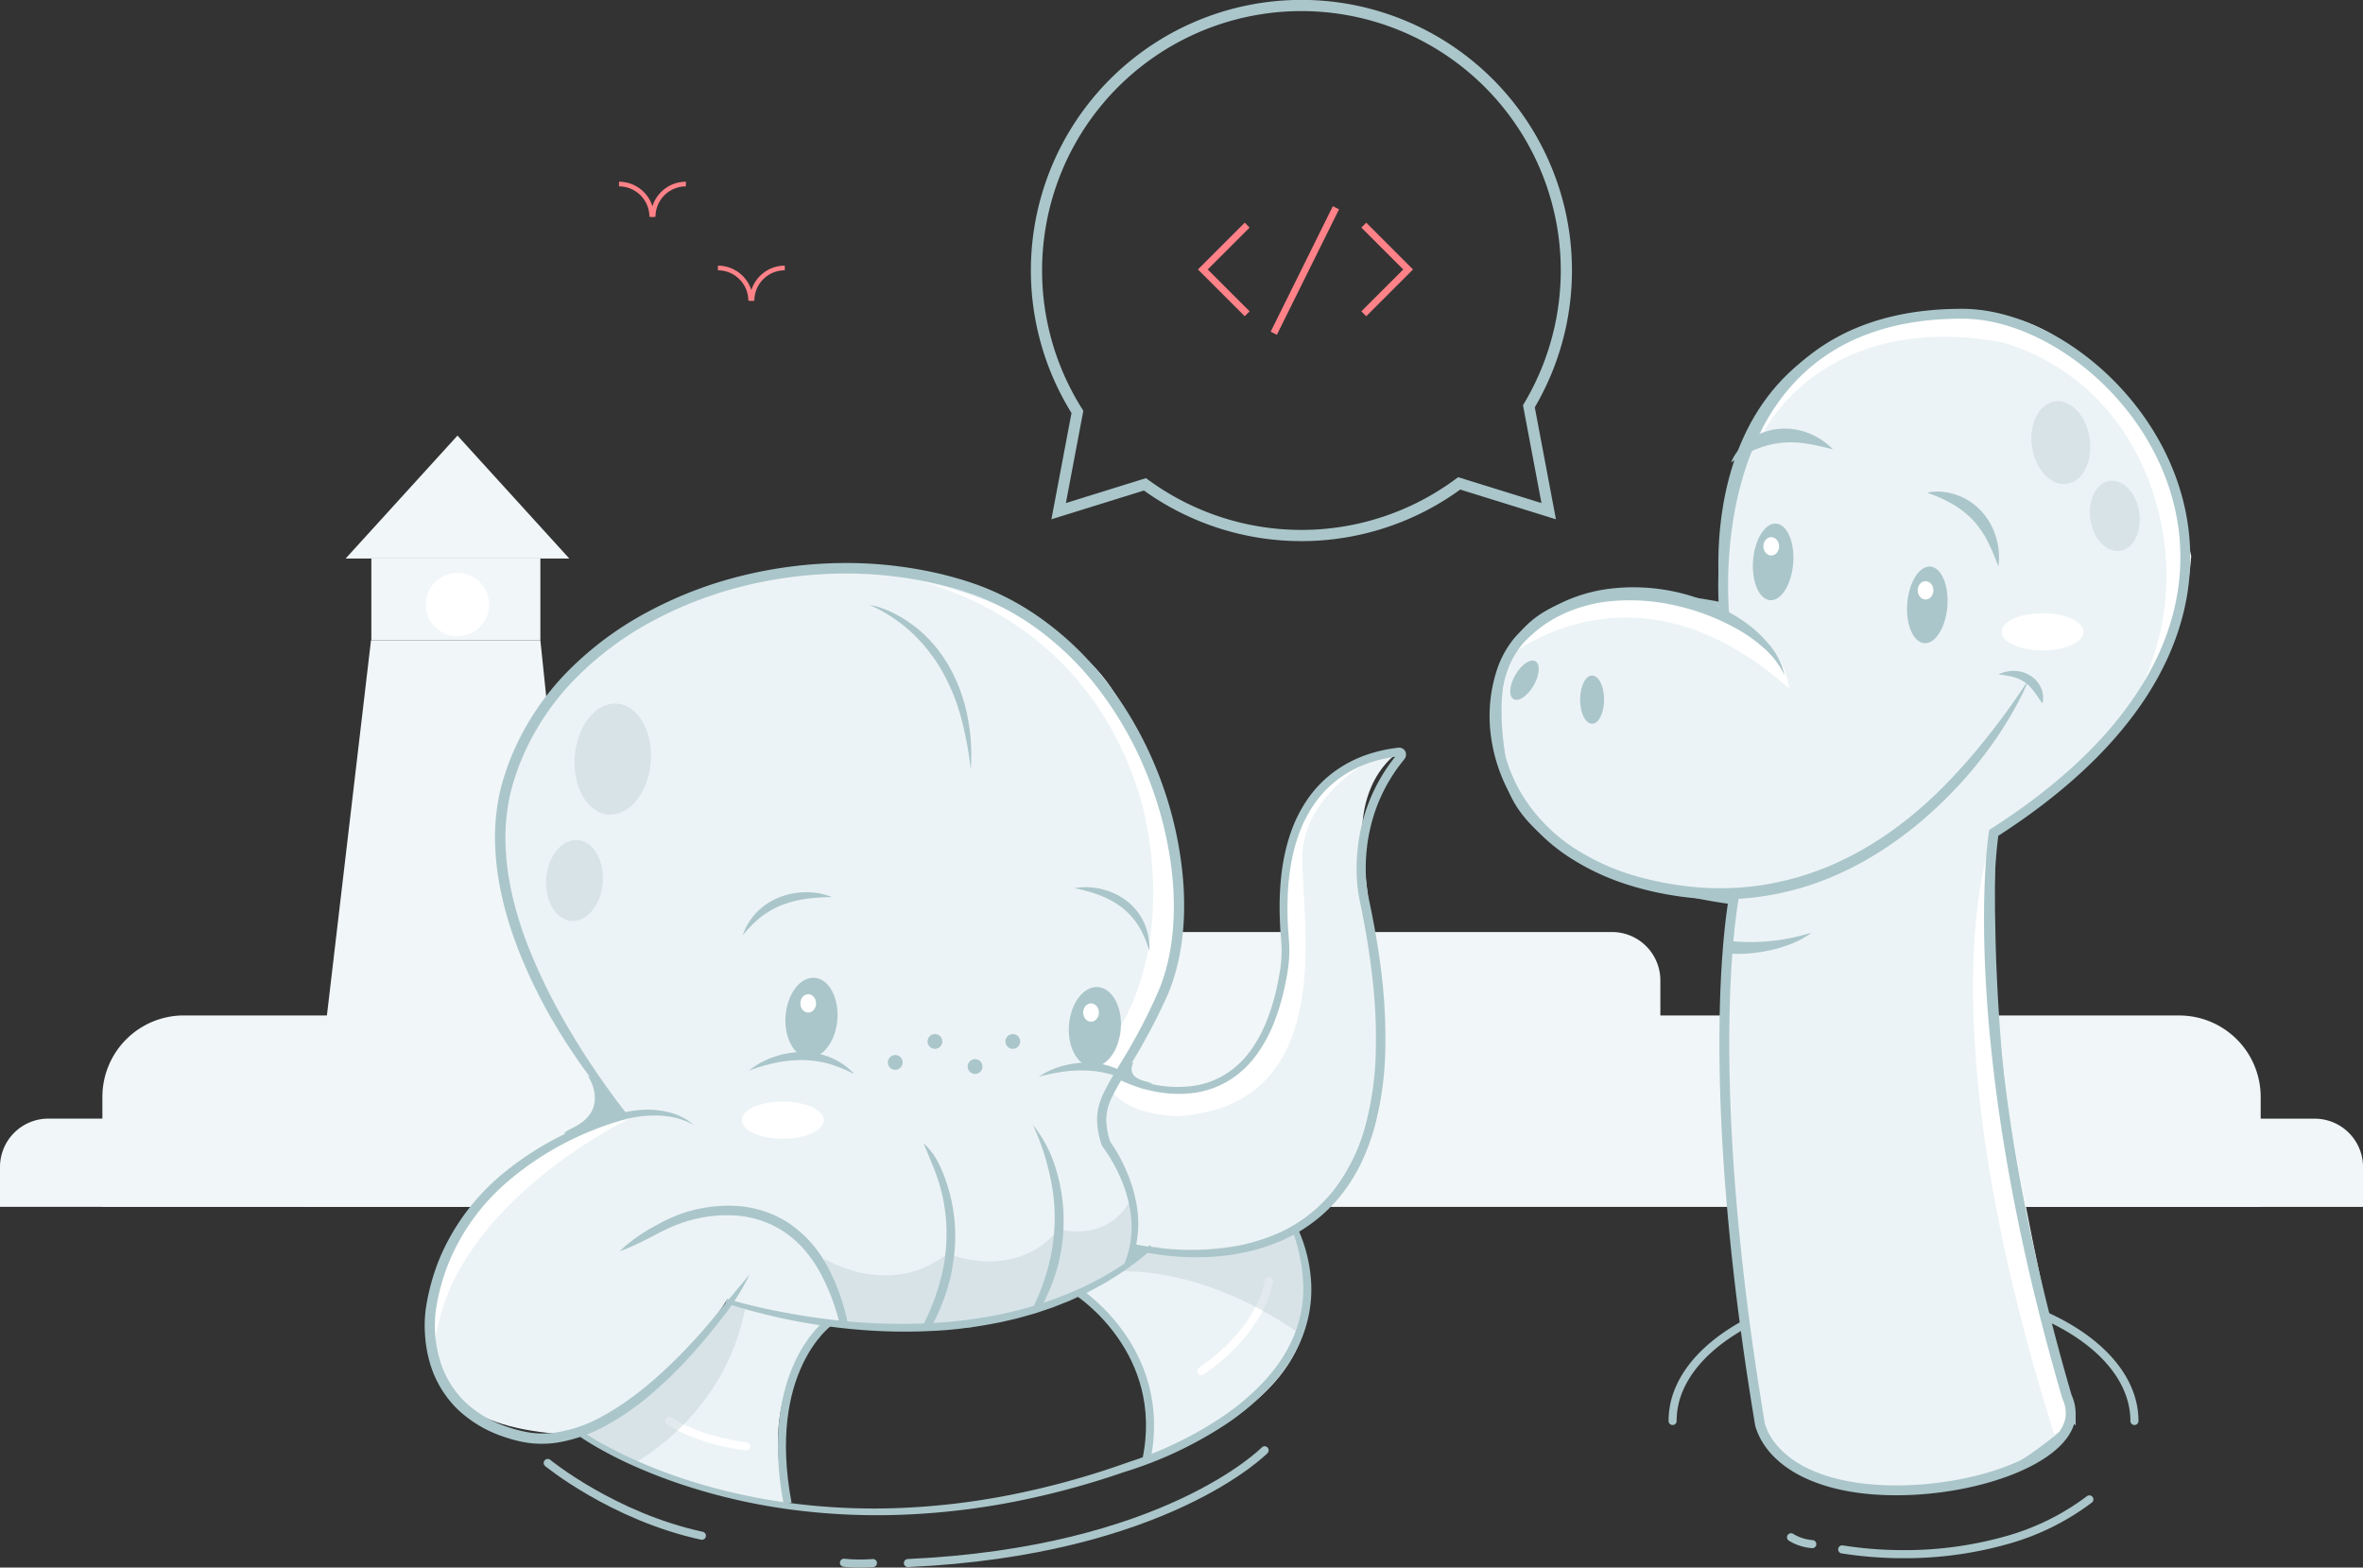 <svg id="Layer_1" data-name="Layer 1" xmlns="http://www.w3.org/2000/svg" viewBox="0 0 928.19 615.77"><rect x="0" y="0" width="928.19" height="615.77" fill="#333333" stroke="none"/><defs><style>.cls-1twlyc56{fill:#f1f6f8;}.cls-1twlyc561,.cls-2twlyc56{fill:#fff;}.cls-1twlyc562,.cls-1twlyc563,.cls-1twlyc564,.cls-3,.cls-5,.cls-8,.cls-9{fill:none;}.cls-1twlyc563,.cls-3{stroke:#ff8288;}.cls-1twlyc560,.cls-1twlyc562,.cls-1twlyc563,.cls-1twlyc564,.cls-3,.cls-5,.cls-8,.cls-9{stroke-miterlimit:10;}.cls-1twlyc560,.cls-3{stroke-width:1.83px;}.cls-1twlyc560,.cls-4{fill:#ecf3f6;}.cls-5{stroke:#fff;}.cls-5,.cls-9{stroke-linecap:round;}.cls-5,.cls-8,.cls-9{stroke-width:3.17px;}.cls-6{fill:#baccd3;opacity:0.4;}.cls-7{fill:#aac6ca;}.cls-1twlyc560,.cls-1twlyc562,.cls-1twlyc564,.cls-8,.cls-9{stroke:#aac6ca;}.cls-1twlyc561{fill-rule:evenodd;}.cls-1twlyc562{stroke-width:3.87px;}.cls-1twlyc563{stroke-width:2.72px;}.cls-1twlyc564{stroke-width:4.4px;}</style></defs><title>ssmentor</title><path class="cls-1twlyc56" d="M40.18,398.91H306a0,0,0,0,1,0,0V442.1a32,32,0,0,1-32,32H40.18a0,0,0,0,1,0,0V398.91A0,0,0,0,1,40.18,398.91Z" transform="translate(346.22 872.99) rotate(-180)"/><path class="cls-1twlyc56" d="M0,439.44H176.23a0,0,0,0,1,0,0V455.1a19,19,0,0,1-19,19H0a0,0,0,0,1,0,0V439.44A0,0,0,0,1,0,439.44Z" transform="translate(176.23 913.52) rotate(-180)"/><path class="cls-1twlyc56" d="M156.43,398.91H856a32,32,0,0,1,32,32v43.19a0,0,0,0,1,0,0H156.43a0,0,0,0,1,0,0V398.91A0,0,0,0,1,156.43,398.91Z"/><path class="cls-1twlyc56" d="M752,439.44H909.2a19,19,0,0,1,19,19v15.66a0,0,0,0,1,0,0H752a0,0,0,0,1,0,0V439.44A0,0,0,0,1,752,439.44Z"/><path class="cls-1twlyc56" d="M243.64,366.12H633.19a19,19,0,0,1,19,19v15.66a0,0,0,0,1,0,0H243.64a0,0,0,0,1,0,0V366.12a0,0,0,0,1,0,0Z"/><polygon class="cls-1twlyc56" points="235.41 474.09 119.58 474.09 145.73 251.52 212.26 251.52 235.41 474.09"/><polygon class="cls-1twlyc56" points="135.76 219.41 179.7 171.11 223.63 219.41 135.76 219.41"/><rect class="cls-1twlyc56" x="145.87" y="219.41" width="66.39" height="32.11" transform="translate(358.13 470.94) rotate(-180)"/><circle class="cls-2twlyc56" cx="179.7" cy="237.49" r="12.45"/><path class="cls-3" d="M308.26,105.27a12.86,12.86,0,0,0-12.86,12.86"/><path class="cls-3" d="M282,105.27a12.86,12.86,0,0,1,12.86,12.86"/><path class="cls-3" d="M269.42,72.3a12.86,12.86,0,0,0-12.86,12.86"/><path class="cls-3" d="M243.15,72.3A12.86,12.86,0,0,1,256,85.16"/><path class="cls-4" d="M239.32,430.5s-91.23-104.94-7.68-172c0,0,69.87-64,164.73-20.93,0,0,61.19,31.57,66.32,108,0,0,1.38,41.48-21.24,72.84,0,0-.29,10.93,23.82,9.85,0,0,34.2-.14,39.59-52.61,0,0-11-75.29,44.61-80.25,0,0-16.26,9.6-14.29,37S557,460.5,508.7,482.87c0,0-27.17,16.38-59.95,7.66,0,0-15.19,19.57-46,25S340,521.61,340,521.61l-21.24-3-25.8-5.85-7.72-1.75s-32.83,55-66.92,52.15-58.4-17-46.64-60.06,67.25-66.1,67.25-66.1Z"/><path class="cls-2twlyc56" d="M249.16,438.37s-72,33.76-78.25,89.26C170.91,527.63,161,461.3,249.16,438.37Z"/><path class="cls-2twlyc56" d="M334,223.23s86.14,2.41,113.39,88.4c0,0,21.12,63.55-18.57,107.4l12.68,2.91,12.7-27.79,9-26.49v-26.3s-.31-32.13-26.91-71.41S334,223.23,334,223.23Z"/><path class="cls-2twlyc56" d="M541.14,297s-29.61,14.21-29.61,40.14,13.94,96.83-48.4,101.28c0,0-19.46.37-26.91-10.4l5.25-6s4.85,5.76,14.33,6,33.94.66,41-21.77,7-15.65,7-15.65l.83-17,.78-33.62S506.56,305.32,541.14,297Z"/><path class="cls-4" d="M508.7,482.87s32.81,60.38-58.89,89.53c0,0,13.19-36.44-26.05-64.64,0,0,20.93-12.18,25-17.23C448.75,490.53,490.2,499.7,508.7,482.87Z"/><path class="cls-5" d="M498.42,503.15s-2,18.65-26.57,35.46"/><path class="cls-6" d="M439.27,499.51s31.56-3.17,71.07,24.27c0,0,5.72-18.26.77-34,0,0,1.95-11.45-14.36-1.56l-37.06,4.08S450.37,482.93,439.27,499.51Z"/><path class="cls-6" d="M323.58,494.32s25.45,16.2,48.64-1.88c0,0,26.3,11.33,43.7-9.57,0,0,20.61,6,29.1-13.63,0,0,1.06,16.44-1.37,24.37l-4.38,5.9-14.47,8.95L409.73,514,381,521.55l-48.29-.95Z"/><path class="cls-4" d="M325.48,519.59s-30.28,24-16.12,71c0,0-57-6.65-81.07-27.19,0,0,30.72-9.15,59.11-52.63Z"/><path class="cls-5" d="M262.8,558.19s10.52,7.42,30.3,10"/><path class="cls-6" d="M249.23,574.69s36-18.75,43.7-61.88l-7.72-1.75s-33.18,47-56.47,52.15Z"/><path class="cls-7" d="M444,490.48c.92-4,.21-1.12.46-2l.09,0,.21.06.43.1.88.19,1.79.34c1.19.22,2.4.4,3.6.58,2.41.35,4.84.63,7.26.82a110.94,110.94,0,0,0,14.58.3,79.59,79.59,0,0,0,28.19-6.18,57.86,57.86,0,0,0,22.56-17.37,72.56,72.56,0,0,0,12.46-25.82,123.37,123.37,0,0,0,3.91-28.81A206,206,0,0,0,539,383.47c-1.11-9.72-2.75-19.41-4.76-29a62.1,62.1,0,0,1-1.34-15.12,72.85,72.85,0,0,1,1.93-15A68.61,68.61,0,0,1,548,297.29l.59-.74.29-.37L549,296l-.05.07a.6.6,0,0,0,0,.5.78.78,0,0,0,.54.47.52.52,0,0,0,.17,0s.13,0,0,0l-.46.06-.89.12-1.79.27a57,57,0,0,0-7,1.63,45.29,45.29,0,0,0-12.79,6.17,42,42,0,0,0-10.08,10A50.89,50.89,0,0,0,510.08,328c-3.22,9.06-4.35,18.84-4.36,28.56,0,2.43.06,4.87.2,7.3s.37,4.82.49,7.4a53.54,53.54,0,0,1-.26,7.6c-.28,2.54-.75,5-1.23,7.43a91.43,91.43,0,0,1-4.11,14.45,57.32,57.32,0,0,1-7.07,13.37,38.34,38.34,0,0,1-11.14,10.42,35.8,35.8,0,0,1-14.46,4.89,47.45,47.45,0,0,1-15.14-.78,55.92,55.92,0,0,1-14.22-5l1-1.84a53.91,53.91,0,0,0,6.75,2.54,62.94,62.94,0,0,0,7,1.74,46.72,46.72,0,0,0,14.29.6,33,33,0,0,0,13.32-4.55,35.51,35.51,0,0,0,10.27-9.69,54.49,54.49,0,0,0,6.66-12.72,87.14,87.14,0,0,0,3.92-14c.46-2.39.92-4.79,1.16-7.15a49.05,49.05,0,0,0,.22-7.17c-.11-2.34-.41-4.88-.52-7.35s-.22-5-.22-7.47c0-10,1.08-20.08,4.43-29.64A54.58,54.58,0,0,1,514,313.38a45.54,45.54,0,0,1,10.82-10.77,48.42,48.42,0,0,1,13.71-6.67,59.37,59.37,0,0,1,7.4-1.76l1.87-.29.94-.13.46-.06a3.09,3.09,0,0,1,.47,0,2.73,2.73,0,0,1,.62.09,2.63,2.63,0,0,1,1.84,1.67,2.91,2.91,0,0,1-.48,2.75l-.15.18-.28.36-.56.71a65,65,0,0,0-12.38,25.75,68.56,68.56,0,0,0-1.79,14.27,58.74,58.74,0,0,0,1.32,14.27c2.06,9.7,3.77,19.47,4.91,29.33a210,210,0,0,1,1.41,29.78A126.23,126.23,0,0,1,540,442.47a85.05,85.05,0,0,1-5.22,14.16,67.77,67.77,0,0,1-8,12.84,61.08,61.08,0,0,1-24,18.15,82.35,82.35,0,0,1-29.31,6.19,106.7,106.7,0,0,1-15-.55c-2.48-.28-4.95-.63-7.4-1.08-1.23-.22-2.45-.48-3.67-.76l-1.82-.45-.92-.25-.46-.13-.24-.07-.13,0c.2-.9-.63,1.93.27-2.07Z"/><ellipse class="cls-7" cx="318.73" cy="399.73" rx="15.71" ry="10.2" transform="translate(-105.16 685.55) rotate(-85.42)"/><ellipse class="cls-7" cx="430.04" cy="403.38" rx="15.71" ry="10.2" transform="translate(-6.36 799.86) rotate(-85.42)"/><path class="cls-7" d="M329.82,520a83.86,83.86,0,0,0-7.89-20.51,52.21,52.21,0,0,0-6.24-8.85,39.75,39.75,0,0,0-8.08-7,39.31,39.31,0,0,0-20.27-6.23,51.77,51.77,0,0,0-10.82.75c-1.79.31-3.57.7-5.32,1.17q-1.32.36-2.61.78c-.42.15-.85.29-1.26.45l-.62.24-.28.11-.12.06-.05,0,.13-.08-.49.23c-.32.1-.85.3-1.29.48l-1.39.6c-.93.41-1.85.86-2.78,1.31-1.85.91-3.67,1.9-5.51,2.85s-3.72,1.87-5.62,2.75a59.78,59.78,0,0,1-5.88,2.4,47.37,47.37,0,0,1,4.83-4.16q2.52-1.91,5.21-3.57c1.79-1.11,3.64-2.13,5.51-3.13.93-.5,1.88-1,2.84-1.45.49-.24,1-.47,1.48-.69s.95-.42,1.63-.66l-.49.24.29-.17.11-.05.2-.1.36-.15.69-.29,1.38-.51c.92-.33,1.84-.62,2.77-.9a57.75,57.75,0,0,1,5.64-1.34,55.47,55.47,0,0,1,11.59-.93,42.27,42.27,0,0,1,22.25,6.74,47.35,47.35,0,0,1,15.43,17.32,81.56,81.56,0,0,1,7.75,21.57Z"/><path class="cls-7" d="M228.94,562.45a106.76,106.76,0,0,0,9.32,5.58q4.8,2.58,9.79,4.85a200.75,200.75,0,0,0,20.37,8,230,230,0,0,0,42.65,9.64,254.39,254.39,0,0,0,43.71,1.8,283.18,283.18,0,0,0,43.43-5.36,321.78,321.78,0,0,0,42.25-11.6l2.6-.91,1.33-.46,1.28-.41c1.71-.57,3.41-1.2,5.1-1.85,3.39-1.3,6.73-2.74,10-4.27a142.5,142.5,0,0,0,18.95-10.66,95.15,95.15,0,0,0,16.55-13.9,69,69,0,0,0,6.71-8.38,55.77,55.77,0,0,0,5.1-9.39,48.49,48.49,0,0,0,3.84-20.8,69.58,69.58,0,0,0-4.28-21l2.08-.83a59.15,59.15,0,0,1,5.33,21.73,50.89,50.89,0,0,1-4,22.15,58.7,58.7,0,0,1-5.39,9.92,71.75,71.75,0,0,1-7,8.79,99,99,0,0,1-17.09,14.37,155,155,0,0,1-40.1,18.83,322.66,322.66,0,0,1-42.65,11.53A286.44,286.44,0,0,1,354.89,595a257.57,257.57,0,0,1-44.15-2,233,233,0,0,1-43.08-9.9A206.52,206.52,0,0,1,247.08,575c-3.35-1.55-6.66-3.19-9.91-5a107.89,107.89,0,0,1-9.54-5.76Z"/><path class="cls-7" d="M294.2,420.56a31,31,0,0,1,9.8-5.37,33.77,33.77,0,0,1,11.18-1.92,28.41,28.41,0,0,1,11.19,2.2,25.37,25.37,0,0,1,9.18,6.47,55.85,55.85,0,0,0-10-4.06,41.46,41.46,0,0,0-10.37-1.46,50.69,50.69,0,0,0-10.52,1.07A71.18,71.18,0,0,0,294.2,420.56Z"/><path class="cls-7" d="M408,423a31.07,31.07,0,0,1,10.23-4.49,33.81,33.81,0,0,1,11.31-.94,28.39,28.39,0,0,1,11,3.17,25.37,25.37,0,0,1,8.57,7.24,55.64,55.64,0,0,0-9.62-4.91,41,41,0,0,0-10.2-2.36,50,50,0,0,0-10.58.15A71.23,71.23,0,0,0,408,423Z"/><path class="cls-7" d="M285.48,510.2a217.12,217.12,0,0,0,21.2,5.08c7.13,1.39,14.32,2.51,21.54,3.3a227.81,227.81,0,0,0,43.45.77,189.55,189.55,0,0,0,21.48-3.08A156.86,156.86,0,0,0,414,510.33l5.06-1.93c1.67-.69,3.31-1.46,5-2.18.82-.38,1.67-.71,2.47-1.13l2.41-1.24,2.41-1.25c.8-.4,1.6-.82,2.37-1.3a136,136,0,0,0,17.95-12.2l1.16,1.38L448.54,494c-.72.57-1.41,1.18-2.15,1.73l-2.25,1.61c-1.51,1.05-3,2.19-4.52,3.17l-4.69,2.94c-.78.5-1.59.95-2.4,1.37l-2.44,1.32-2.43,1.31c-.82.44-1.67.79-2.5,1.19-1.67.77-3.33,1.58-5,2.32L415,513l-1.29.51-1.3.45-2.62.89-2.63.88c-.87.3-1.77.52-2.65.78-1.78.48-3.55,1-5.34,1.47l-5.38,1.25a185.53,185.53,0,0,1-21.86,3.24,220.45,220.45,0,0,1-44-1.11,231.81,231.81,0,0,1-42.95-9.46Z"/><path class="cls-8" d="M423.76,507.76s35.52,23,26.52,65.79"/><path class="cls-7" d="M326.87,352.42a71.17,71.17,0,0,0-10.11.65,43.83,43.83,0,0,0-9.5,2.41,35.85,35.85,0,0,0-4.39,2.07,38.7,38.7,0,0,0-4.05,2.72,47.06,47.06,0,0,0-7.08,7.16,23.77,23.77,0,0,1,5.45-9,25,25,0,0,1,8.92-5.93,28.4,28.4,0,0,1,10.46-2A26.28,26.28,0,0,1,326.87,352.42Z"/><path class="cls-7" d="M422,348.9a26.71,26.71,0,0,1,20.81,5.16,22.72,22.72,0,0,1,6.76,8.83,24.57,24.57,0,0,1,1.93,10.67,47.23,47.23,0,0,0-4.09-9.57,31.53,31.53,0,0,0-3-4,29.08,29.08,0,0,0-3.6-3.42,35.17,35.17,0,0,0-8.77-4.86A58.82,58.82,0,0,0,422,348.9Z"/><path class="cls-7" d="M294.48,500.67a97.84,97.84,0,0,1-11,17.26c-4.17,5.4-8.55,10.65-13.18,15.68a162.15,162.15,0,0,1-14.8,14.26,100.63,100.63,0,0,1-17,11.84,59.24,59.24,0,0,1-19.75,7,40.26,40.26,0,0,1-10.69.15,40.79,40.79,0,0,1-5.24-1c-1.69-.42-3.38-.92-5-1.49a48.27,48.27,0,0,1-18.11-10.8,41.71,41.71,0,0,1-10.84-18.16A50.71,50.71,0,0,1,167,525a51.54,51.54,0,0,1,.21-10.6,85.84,85.84,0,0,1,5.47-20.07,86.88,86.88,0,0,1,24.58-33.09,120.71,120.71,0,0,1,35.63-20.45c3.22-1.19,6.48-2.27,9.8-3.18a43,43,0,0,1,10.3-1.67,34.24,34.24,0,0,1,10.37,1.14,22.49,22.49,0,0,1,9.09,4.82c-6-3.41-12.77-4.1-19.31-3.52-1.64.17-3.28.37-4.89.7-.82.16-1.57.33-2.4.56s-1.6.42-2.4.66c-3.21.93-6.38,2-9.5,3.26A119,119,0,0,0,199.58,464a84.05,84.05,0,0,0-23.24,31.85,82.3,82.3,0,0,0-5.18,19.11,48,48,0,0,0,1.62,19.28,37.61,37.61,0,0,0,9.82,16.4,44,44,0,0,0,16.6,9.83,51.14,51.14,0,0,0,9.44,2.36,36.39,36.39,0,0,0,9.61-.09,55.25,55.25,0,0,0,18.45-6.44c11.63-6.38,21.89-15.29,31.29-24.88,4.7-4.82,9.18-9.87,13.47-15.09S290,505.81,294.48,500.67Z"/><path class="cls-8" d="M309.36,590.55c-9.83-52.17,16.12-71,16.12-71"/><path class="cls-9" d="M496.75,569.71S457.9,609.4,356.62,614"/><path class="cls-9" d="M215.15,574.69s25.59,21,60.55,28.58"/><path class="cls-9" d="M331.51,613.88a63.64,63.64,0,0,0,11.38.12"/><circle class="cls-7" cx="351.65" cy="417.34" r="2.91"/><circle class="cls-7" cx="367.25" cy="409.11" r="2.91"/><circle class="cls-7" cx="397.83" cy="409.11" r="2.91"/><circle class="cls-7" cx="383" cy="418.96" r="2.91"/><path class="cls-7" d="M441.13,497.56a36.84,36.84,0,0,0,3.25-18.35,43.63,43.63,0,0,0-.9-6.21,55.37,55.37,0,0,0-4.06-11.9,61.21,61.21,0,0,0-6.4-10.77h0l-.2-.26-.09-.28a32.82,32.82,0,0,1-1.81-10.06,21.37,21.37,0,0,1,.68-5.23,28.54,28.54,0,0,1,1.77-4.85,93.35,93.35,0,0,1,4.78-8.67c1.68-2.77,3.35-5.52,5-8.3,3.24-5.54,6.27-11.2,9-17,.7-1.44,1.37-2.9,2-4.35s1.27-2.87,1.83-4.35a72.27,72.27,0,0,0,2.73-9c2.86-12.32,2.94-25.25,1.32-37.87a148.58,148.58,0,0,0-9.87-36.84,142.09,142.09,0,0,0-19-33.05,116.71,116.71,0,0,0-27.69-25.95,102,102,0,0,0-16.74-8.95c-2.92-1.25-5.91-2.29-8.93-3.26s-6.12-1.79-9.21-2.54a157.45,157.45,0,0,0-38-4.22c-25.52.3-51.11,6.34-73.64,18.33a126.06,126.06,0,0,0-30.59,22.59,100.73,100.73,0,0,0-21.16,31.32,90.34,90.34,0,0,0-3.26,8.91,67.59,67.59,0,0,0-2.24,9.16,79.76,79.76,0,0,0-1,18.85c.76,12.65,4.07,25.11,8.64,37a229.23,229.23,0,0,0,17.1,34.37q4.92,8.26,10.4,16.22c3.64,5.3,7.43,10.53,11.41,15.54l-1.49,1.32a226.41,226.41,0,0,1-23.5-31.13,203.88,203.88,0,0,1-17.72-34.85c-4.68-12.2-8.11-25-8.91-38.25a83.76,83.76,0,0,1,1-19.8,70.52,70.52,0,0,1,2.36-9.66,93.14,93.14,0,0,1,3.4-9.3,104.76,104.76,0,0,1,22-32.59A130,130,0,0,1,255.12,240a157.23,157.23,0,0,1,36.65-13.92,171,171,0,0,1,38.88-4.91,161.87,161.87,0,0,1,39,4.33q4.77,1.16,9.48,2.61c3.13,1,6.26,2.09,9.29,3.39a104.37,104.37,0,0,1,17.41,9.32,120.48,120.48,0,0,1,28.69,26.85,146.22,146.22,0,0,1,19.56,34,148.8,148.8,0,0,1,10,37.9,125.44,125.44,0,0,1,1,19.67,97.08,97.08,0,0,1-2.52,19.6,76,76,0,0,1-2.92,9.5c-.59,1.55-1.26,3.1-1.95,4.58s-1.38,2.95-2.1,4.41c-2.84,5.86-5.95,11.61-9.25,17.21-1.65,2.81-3.36,5.57-5,8.32a87.79,87.79,0,0,0-4.63,8.29,20.07,20.07,0,0,0-2.16,8.6,29.19,29.19,0,0,0,1.6,8.95l-.29-.54h0a62.84,62.84,0,0,1,6.51,11.62,58.11,58.11,0,0,1,3.94,12.66,44.44,44.44,0,0,1,.76,6.62,39,39,0,0,1-.26,6.66,38.14,38.14,0,0,1-3.83,12.7Z"/><path class="cls-7" d="M230.89,422.55s9.08,13-5.52,20.29,18.25-4.08,18.25-4.08S244.71,430.23,230.89,422.55Z"/><path class="cls-7" d="M445.23,417.3s-3.48,5.46,4.47,7.41-3.72.68-3.72.68S435.05,420.37,445.23,417.3Z"/><path class="cls-7" d="M448.75,490.53s-4.8-1.93-5.88,6.36C442.87,496.89,452.75,490.63,448.75,490.53Z"/><ellipse class="cls-2twlyc56" cx="307.48" cy="440.02" rx="16.1" ry="7.3"/><ellipse class="cls-6" cx="240.66" cy="298.17" rx="21.85" ry="14.97" transform="translate(-75.75 514.27) rotate(-85.42)"/><ellipse class="cls-6" cx="225.64" cy="345.85" rx="15.94" ry="11.13" transform="translate(-137.1 543.17) rotate(-85.42)"/><ellipse class="cls-2twlyc56" cx="317.47" cy="394.15" rx="3.09" ry="3.6"/><ellipse class="cls-2twlyc56" cx="428.56" cy="397.75" rx="3.09" ry="3.6"/><path class="cls-7" d="M405.7,441.85a49.91,49.91,0,0,1,8.86,16.68,68.35,68.35,0,0,1,3.2,18.8,69.52,69.52,0,0,1-2,19c-.43,1.54-.81,3.09-1.33,4.6-.25.75-.5,1.51-.77,2.26l-.87,2.23c-.55,1.49-1.27,2.91-1.9,4.37s-1.46,2.82-2.18,4.23l-2.5-1.28c.62-1.41,1.26-2.8,1.85-4.21s1.18-2.82,1.65-4.28l.74-2.16.66-2.19c.48-1.45.8-2.94,1.18-4.41a74.23,74.23,0,0,0,1.54-9,70.92,70.92,0,0,0,.44-9.1,76.91,76.91,0,0,0-.68-9.1,88.5,88.5,0,0,0-1.77-9c-.73-3-1.6-5.92-2.62-8.83A87.1,87.1,0,0,0,405.7,441.85Z"/><path class="cls-7" d="M362.51,520.8l2-4.23c.6-1.43,1.28-2.84,1.81-4.3s1.13-2.9,1.58-4.39l.71-2.22.63-2.24c.46-1.48.73-3,1.11-4.51s.61-3,.77-4.58a68.33,68.33,0,0,0,.68-9.26,62.4,62.4,0,0,0-.56-9.26,67.48,67.48,0,0,0-1.81-9.12,76.43,76.43,0,0,0-3.05-8.81l-3.6-8.78a26.82,26.82,0,0,1,5.84,7.75,58,58,0,0,1,3.59,9,66,66,0,0,1,3,19.2,64.64,64.64,0,0,1-.63,9.73c-.17,1.62-.52,3.21-.79,4.81s-.66,3.19-1.13,4.74L372,506.7c-.24.77-.52,1.54-.78,2.3-.5,1.55-1.13,3-1.72,4.55s-1.32,3-2,4.44-1.49,2.86-2.23,4.3Z"/><path class="cls-7" d="M341.47,237.59a35.89,35.89,0,0,1,9.7,3.35c1.53.78,3,1.63,4.5,2.56s2.84,2,4.21,3a52.17,52.17,0,0,1,7.41,7.3,60,60,0,0,1,5.88,8.61,65.9,65.9,0,0,1,4.26,9.47c.52,1.65,1.12,3.27,1.53,4.95.23.83.44,1.67.65,2.5l.5,2.53a77,77,0,0,1,1.2,20.42,138.65,138.65,0,0,0-3.65-19.85l-.67-2.41-.77-2.37c-.46-1.6-1.12-3.13-1.68-4.69a79.53,79.53,0,0,0-4.26-8.94,64.39,64.39,0,0,0-12.15-15.5A59,59,0,0,0,341.47,237.59Z"/><path class="cls-9" d="M838.41,558.19c0-28.89-40.61-52.32-90.71-52.32-42.45,0-78.1,16.83-88,39.55A31.77,31.77,0,0,0,657,558.19"/><path class="cls-1twlyc560" d="M676.86,237.59s-17.09-109.73,90.76-114.31c0,0,70.56,1.24,89.21,79.2,0,0,18.57,64.22-73.67,124.66,0,0-6.5,118.57,28.74,221.52l-.13,12.75S793.89,576.58,785,579.13s-69.11,20.62-93-17.56c0,0-24.88-143-11.26-207.23,0,0-81.34-9.21-89.15-50.19S587.46,220.31,676.86,237.59Z"/><path class="cls-1twlyc561" d="M783.16,327.14s-29.5,66.94,23.69,236.18l4.92-1.91.13-12.75S767.34,364.37,783.16,327.14Z"/><path class="cls-9" d="M723.62,608.64a153.61,153.61,0,0,0,24.08,1.87,147.14,147.14,0,0,0,39.88-5.32A97.13,97.13,0,0,0,820.7,589"/><path class="cls-9" d="M711.87,606.57a18.71,18.71,0,0,1-8.35-2.69"/><path class="cls-2twlyc56" d="M692,171.11s22.33-48.91,93-36.93c0,0,44,8.48,60.73,59.39s-11.38,90-15,93.42c0,0,26.2-21,30-68.53l-5-20.88s-28.09-81.77-88.12-74.3S690.56,161,692,171.11Z"/><path class="cls-2twlyc56" d="M592.49,258.07s49.3-42,110.29,12.4c0,0-2-33.22-55.14-37.24C647.64,233.23,596.06,238.9,592.49,258.07Z"/><ellipse class="cls-2twlyc56" cx="802.32" cy="248.2" rx="16.1" ry="7.3"/><path class="cls-7" d="M797,266.73A104.16,104.16,0,0,1,791,279c-2.23,4-4.67,7.81-7.23,11.58a163.22,163.22,0,0,1-17.4,21.1C753.6,324.72,738.7,336,721.86,343.47A111.75,111.75,0,0,1,668,353a120.65,120.65,0,0,1-13.68-1.75A117.28,117.28,0,0,1,640.88,348a94.16,94.16,0,0,1-25.06-11.64,71,71,0,0,1-19.69-19.51,64.93,64.93,0,0,1-10.2-25.81,58.49,58.49,0,0,1,2-27.72,38.93,38.93,0,0,1,6.76-12.49c.37-.47.8-.9,1.2-1.36l1.23-1.26c.82-.83,1.68-1.63,2.55-2.4a55,55,0,0,1,5.54-4.33,61.07,61.07,0,0,1,26-10.07,77,77,0,0,1,53.3,12.34,50.75,50.75,0,0,1,10.35,9.33A27.54,27.54,0,0,1,701,265.36a32.53,32.53,0,0,0-7.95-10.6,59.72,59.72,0,0,0-10.69-7.66,88.48,88.48,0,0,0-24.51-9.31,79.8,79.8,0,0,0-26-1.54,55.21,55.21,0,0,0-24.39,8.58,49.73,49.73,0,0,0-5.19,4q-1.23,1.07-2.4,2.22l-1.15,1.15c-.34.4-.71.77-1,1.19a34.94,34.94,0,0,0-6,11.23,54.75,54.75,0,0,0-1.83,25.85,60.89,60.89,0,0,0,9.6,24.23A67.32,67.32,0,0,0,618.1,333a90.06,90.06,0,0,0,24,11A115,115,0,0,0,655.06,347a117.72,117.72,0,0,0,13.21,1.66,108.73,108.73,0,0,0,26.48-1.41,113.51,113.51,0,0,0,25.37-7.73c16.28-7.14,30.86-17.95,43.41-30.64a239.57,239.57,0,0,0,17.71-20.18Q789.58,278.15,797,266.73Z"/><path class="cls-7" d="M785,265a10.19,10.19,0,0,1,2.87-1.09,13.43,13.43,0,0,1,3.11-.37,12.23,12.23,0,0,1,6.24,1.69,10.58,10.58,0,0,1,4.43,4.84l.34.75c.09.25.14.52.21.78.13.52.23,1,.32,1.56a11.69,11.69,0,0,1-.19,3.18,24.17,24.17,0,0,1-1.77-2.48q-.43-.57-.81-1.14l-.37-.57-.42-.51-.78-1c-.31-.3-.58-.62-.86-.94a7.32,7.32,0,0,0-.9-.86l-.46-.42-.53-.35a14.55,14.55,0,0,0-4.74-2.14A28.8,28.8,0,0,0,785,265Z"/><ellipse class="cls-7" cx="625.38" cy="274.83" rx="4.72" ry="9.47"/><path class="cls-7" d="M679.76,369.64c1.19.13,2.56.24,3.86.31s2.66.1,4,.11a79.57,79.57,0,0,0,8-.41,66,66,0,0,0,8-1.25c2.67-.51,5.27-1.27,8-2a35.73,35.73,0,0,1-7.33,4.09,51,51,0,0,1-8,2.57,60.62,60.62,0,0,1-8.37,1.38c-1.41.13-2.83.24-4.26.26a43.09,43.09,0,0,1-4.36-.11Z"/><ellipse class="cls-7" cx="757.01" cy="237.59" rx="15.09" ry="7.9" transform="translate(459.77 973.23) rotate(-85.42)"/><ellipse class="cls-7" cx="696.45" cy="220.71" rx="15.09" ry="7.9" transform="translate(420.87 897.33) rotate(-85.42)"/><path class="cls-1twlyc562" d="M681.36,351s-13.94,65.52,10,208.72h0c4.36,14.56,22.73,25.72,53.49,25.72,33.81,0,68.53-13.51,68.53-30.17a15.86,15.86,0,0,0-1.48-6.59c-41.68-142.88-28.74-221.52-28.74-221.52h0C925.13,236.3,834,123.45,771,123.25c-107.51-.33-93.54,120-93.54,120"/><path class="cls-7" d="M757,193.57a17.54,17.54,0,0,1,5.74-.4,23.07,23.07,0,0,1,5.72,1.21,23.9,23.9,0,0,1,9.89,6.51,25.73,25.73,0,0,1,5.74,10.27,27.32,27.32,0,0,1,.89,11.38,93.16,93.16,0,0,0-4.3-10,35.92,35.92,0,0,0-5.84-8.37,35.13,35.13,0,0,0-8-6.22A54,54,0,0,0,757,193.57Z"/><path class="cls-7" d="M680,181.65a17,17,0,0,1,3-5,22,22,0,0,1,4.37-4,23.52,23.52,0,0,1,11.23-4.15,25.41,25.41,0,0,1,11.79,1.64,26.15,26.15,0,0,1,9.57,6.37c-3.73-.91-7.23-1.79-10.68-2.27A37.55,37.55,0,0,0,699.2,174a37.11,37.11,0,0,0-9.64,2.57A60.85,60.85,0,0,0,680,181.65Z"/><ellipse class="cls-6" cx="830.71" cy="202.59" rx="9.7" ry="13.89" transform="translate(-20.69 123.58) rotate(-8.4)"/><ellipse class="cls-6" cx="809.5" cy="173.82" rx="11.44" ry="16.38" transform="translate(-16.71 120.17) rotate(-8.4)"/><ellipse class="cls-7" cx="598.83" cy="267.2" rx="8.59" ry="4.15" transform="translate(68.01 652.2) rotate(-60)"/><ellipse class="cls-2twlyc56" cx="756.36" cy="231.9" rx="3.09" ry="3.6"/><ellipse class="cls-2twlyc56" cx="695.75" cy="214.61" rx="3.09" ry="3.6"/><polyline class="cls-1twlyc563" points="489.89 88.43 472.47 105.85 489.89 123.26"/><polyline class="cls-1twlyc563" points="535.7 123.26 553.12 105.85 535.7 88.43"/><line class="cls-1twlyc563" x1="524.76" y1="81.61" x2="500.34" y2="130.91"/><path class="cls-1twlyc564" d="M600.55,159.59a104.07,104.07,0,1,0-177.34,2.21l-7.37,39,33.9-10.54a104,104,0,0,0,123.44-.38l35.15,10.92Z"/></svg>